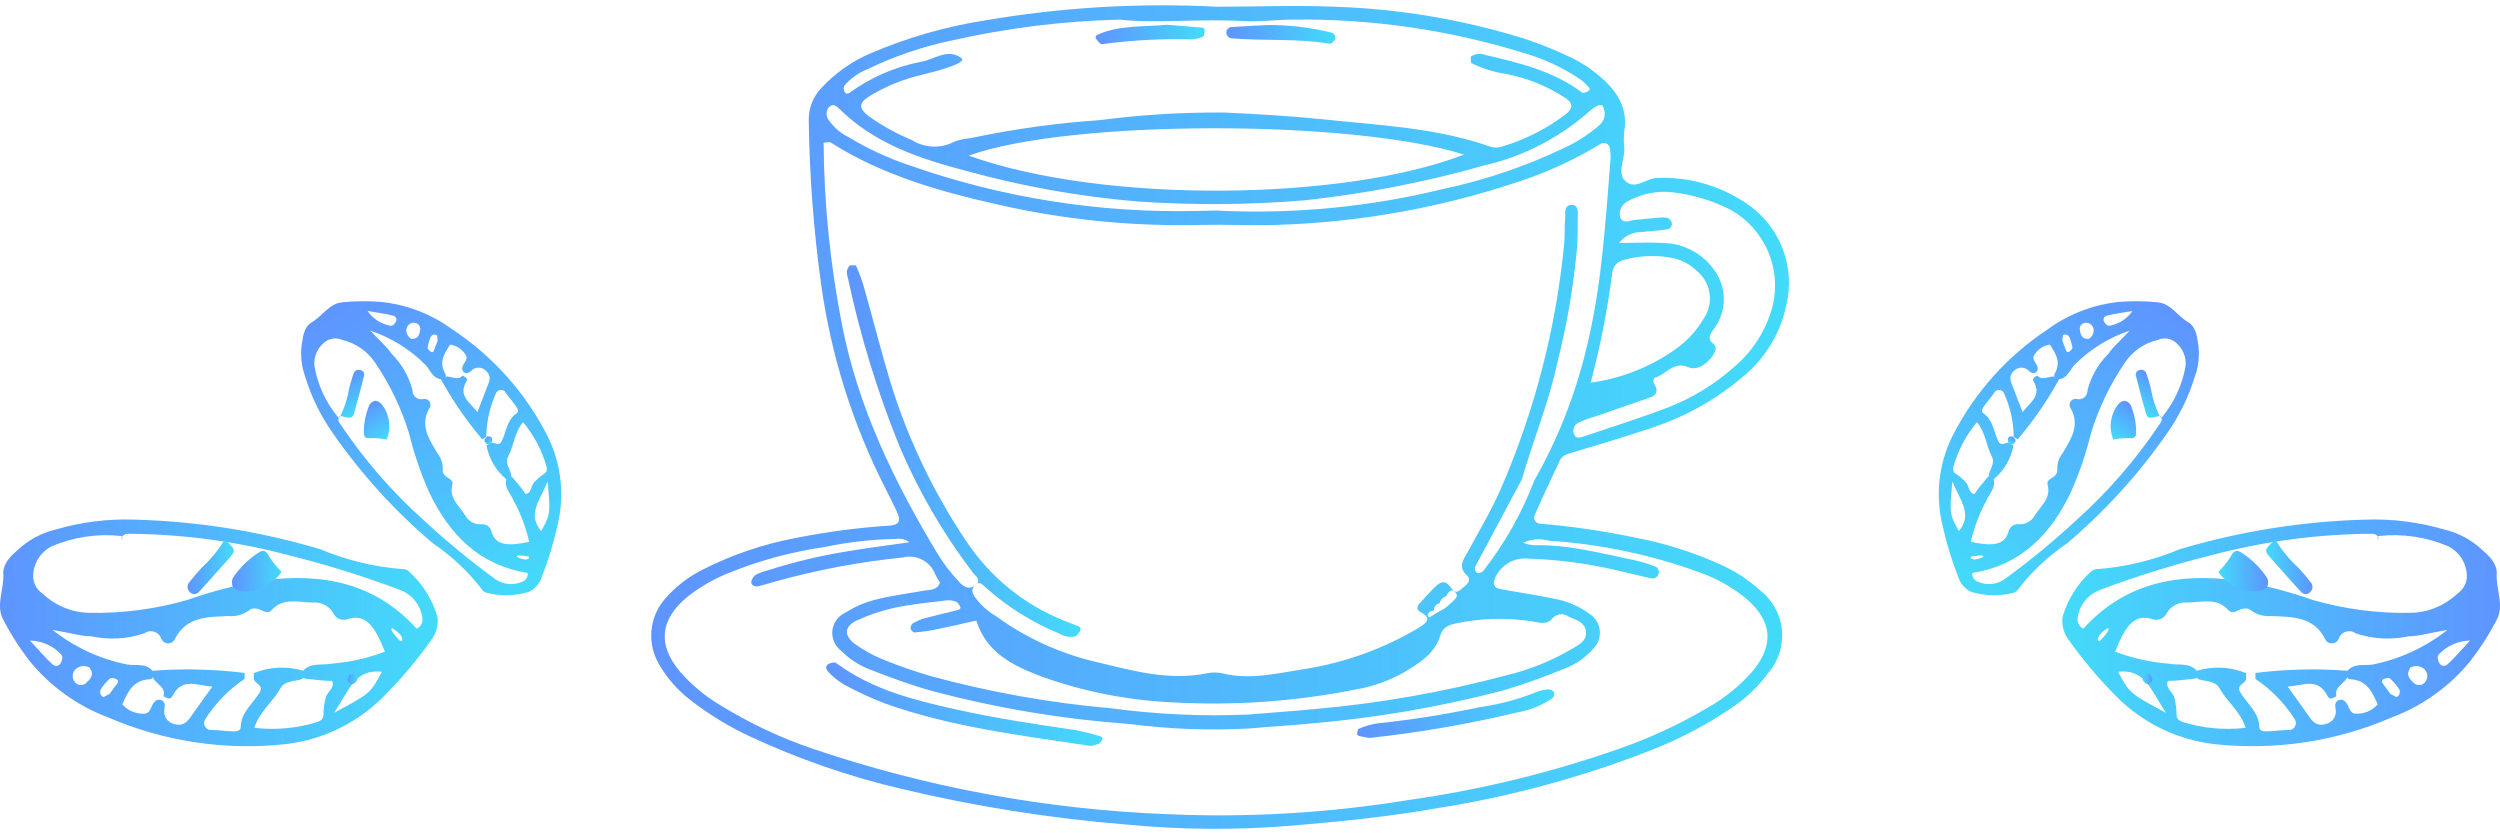 <svg width="84" height="28" viewBox="0 0 84 28" fill="none" xmlns="http://www.w3.org/2000/svg">
<g id="Group 335294442">
<g id="Group">
<path id="Vector" d="M40.892 0.226C42.217 0.226 43.538 0.172 44.859 0.226C47.027 0.298 49.175 0.662 51.245 1.307C51.8 1.494 52.342 1.716 52.868 1.972C53.164 2.12 53.441 2.303 53.694 2.517C54.288 3.004 54.709 3.578 54.577 4.412C54.554 4.594 54.554 4.778 54.577 4.961C54.61 5.349 54.3 5.828 54.635 6.104C54.969 6.381 55.316 5.98 55.679 5.98C56.827 5.931 57.957 6.283 58.874 6.975C59.357 7.352 59.721 7.859 59.926 8.436C60.13 9.013 60.164 9.636 60.026 10.232C59.825 11.212 59.284 12.09 58.499 12.709C57.626 13.443 56.621 14.003 55.539 14.361C54.635 14.666 53.722 14.939 52.81 15.211C52.628 15.265 52.476 15.306 52.397 15.5C52.121 16.103 51.828 16.693 51.572 17.292C51.554 17.324 51.545 17.361 51.546 17.398C51.547 17.435 51.558 17.471 51.578 17.502C51.598 17.533 51.626 17.558 51.659 17.575C51.692 17.592 51.729 17.6 51.766 17.597C52.827 17.687 53.881 17.842 54.924 18.06C55.898 18.242 56.847 18.539 57.752 18.943C58.258 19.162 58.725 19.462 59.135 19.831C59.339 19.989 59.51 20.187 59.637 20.413C59.763 20.639 59.843 20.889 59.87 21.146C59.898 21.404 59.873 21.664 59.798 21.912C59.723 22.16 59.598 22.39 59.432 22.588C59.085 23.065 58.654 23.475 58.16 23.798C57.339 24.352 56.46 24.816 55.539 25.181C53.205 26.101 50.776 26.763 48.298 27.154C46.667 27.443 45.024 27.604 43.377 27.744C41.547 27.895 39.706 27.883 37.878 27.707C35.316 27.502 32.774 27.099 30.274 26.502C28.522 26.091 26.818 25.5 25.188 24.739C24.489 24.413 23.828 24.01 23.219 23.538C22.776 23.203 22.407 22.782 22.133 22.299C21.939 21.963 21.854 21.575 21.889 21.189C21.924 20.803 22.077 20.436 22.327 20.14C22.687 19.721 23.128 19.378 23.623 19.133C24.607 18.635 25.656 18.279 26.74 18.076C27.788 17.866 28.848 17.727 29.915 17.659C30.204 17.634 30.274 17.502 30.146 17.217C30.018 16.933 29.886 16.689 29.758 16.425C28.652 14.265 27.918 11.934 27.587 9.531C27.335 7.712 27.198 5.88 27.174 4.044C27.166 3.645 27.314 3.259 27.587 2.967C28.061 2.454 28.639 2.048 29.283 1.778C30.499 1.259 31.775 0.893 33.081 0.688C35.66 0.246 38.279 0.091 40.892 0.226ZM48.376 20.268C48.318 20.276 48.266 20.307 48.229 20.353C48.193 20.399 48.176 20.457 48.182 20.516C48.134 20.512 48.087 20.526 48.047 20.553C48.008 20.581 47.98 20.622 47.968 20.669C47.968 20.689 48.021 20.747 48.029 20.743C48.108 20.702 48.182 20.648 48.261 20.598L48.558 20.433L48.76 20.256C48.868 20.144 49.062 20.029 48.868 19.872C48.744 19.773 48.649 19.917 48.591 20.037C48.536 20.049 48.486 20.078 48.447 20.119C48.409 20.16 48.384 20.212 48.376 20.268ZM32.767 19.67C32.623 19.785 32.664 19.913 32.743 20.045C32.937 20.313 33.184 20.538 33.469 20.706C34.481 21.442 35.631 21.966 36.85 22.246C38.056 22.535 39.269 22.881 40.537 22.625C40.715 22.586 40.9 22.586 41.078 22.625C42.002 22.852 42.902 22.625 43.798 22.485C45.179 22.273 46.506 21.794 47.703 21.073C47.984 20.9 48.087 20.743 47.703 20.549C47.596 20.491 47.608 20.363 47.703 20.272C47.873 20.082 48.046 19.888 48.228 19.711C48.409 19.533 48.579 19.484 48.756 19.752C48.934 20.02 49.062 19.81 49.206 19.703C49.351 19.595 49.417 19.451 49.301 19.343C48.995 19.075 49.136 18.84 49.301 18.572C49.685 17.861 50.102 17.168 50.424 16.433C51.565 13.81 52.285 11.024 52.558 8.177C52.587 7.888 52.558 7.59 52.591 7.297C52.591 7.132 52.562 6.884 52.81 6.884C53.058 6.884 53.012 7.157 53.012 7.339C53.012 7.669 53.012 7.995 52.988 8.325C52.872 9.605 52.657 10.873 52.343 12.119C52.055 13.486 51.518 14.778 51.134 16.107L49.59 18.997C49.574 19.018 49.563 19.042 49.558 19.068C49.553 19.094 49.554 19.12 49.561 19.146C49.567 19.171 49.58 19.195 49.597 19.215C49.614 19.235 49.636 19.251 49.66 19.261C49.702 19.261 49.809 19.224 49.846 19.174C50.563 18.253 51.139 17.231 51.555 16.14C52.334 14.769 52.917 13.296 53.289 11.764C53.821 9.65 53.941 7.483 54.115 5.324C54.12 5.215 54.113 5.105 54.094 4.998C54.092 4.962 54.08 4.927 54.06 4.897C54.041 4.867 54.013 4.842 53.981 4.826C53.949 4.81 53.913 4.802 53.877 4.804C53.841 4.806 53.806 4.817 53.776 4.837C53.023 5.295 52.227 5.676 51.398 5.976C48.656 6.938 45.782 7.471 42.877 7.557C42.052 7.582 41.185 7.537 40.343 7.557C38.026 7.614 35.711 7.378 33.453 6.856C31.517 6.418 29.609 5.869 27.917 4.791C27.871 4.758 27.78 4.791 27.673 4.791C27.689 6.847 27.896 8.897 28.292 10.914C28.833 13.688 30.047 16.194 31.496 18.596C31.705 18.941 31.951 19.263 32.231 19.554C32.33 19.666 32.528 19.851 32.767 19.67ZM30.555 18.221C30.49 18.172 30.416 18.137 30.337 18.118C30.258 18.099 30.176 18.096 30.096 18.109C29.289 18.123 28.484 18.215 27.694 18.382C26.604 18.54 25.537 18.828 24.515 19.24C23.998 19.441 23.515 19.72 23.082 20.066C22.183 20.813 22.092 21.655 22.827 22.543C23.211 22.989 23.664 23.371 24.168 23.674C25.167 24.294 26.233 24.797 27.347 25.172C31.178 26.465 35.175 27.2 39.216 27.356C41.933 27.478 44.656 27.317 47.34 26.878C49.74 26.539 52.1 25.965 54.387 25.164C55.428 24.803 56.431 24.338 57.38 23.777C57.954 23.455 58.468 23.036 58.899 22.539C59.613 21.659 59.547 20.887 58.697 20.132C58.214 19.734 57.665 19.425 57.075 19.22C55.454 18.633 53.758 18.278 52.038 18.167C51.751 18.086 51.445 18.111 51.175 18.237C51.283 18.277 51.395 18.305 51.51 18.32C52.694 18.287 53.83 18.6 54.977 18.836C55.191 18.886 55.4 18.951 55.605 19.03C55.63 19.039 55.654 19.053 55.673 19.071C55.693 19.09 55.709 19.112 55.721 19.137C55.732 19.161 55.738 19.188 55.739 19.215C55.739 19.242 55.734 19.269 55.725 19.294C55.706 19.345 55.669 19.387 55.621 19.412C55.573 19.437 55.517 19.444 55.465 19.43L54.288 19.154C53.322 18.929 52.336 18.8 51.344 18.77C51.107 18.746 50.869 18.8 50.665 18.925C50.462 19.049 50.304 19.237 50.218 19.459C50.147 19.62 50.218 19.752 50.374 19.785C50.985 19.901 51.613 19.988 52.216 20.115C52.65 20.193 53.061 20.37 53.417 20.631C53.51 20.692 53.588 20.773 53.646 20.867C53.704 20.961 53.74 21.067 53.752 21.177C53.764 21.287 53.752 21.399 53.716 21.503C53.681 21.608 53.622 21.704 53.545 21.783C53.279 22.091 52.94 22.327 52.558 22.468C51.883 22.748 51.194 22.993 50.494 23.203C48.362 23.759 46.187 24.13 43.992 24.314C43.336 24.38 42.675 24.409 42.015 24.475C40.658 24.551 39.296 24.502 37.948 24.326C35.717 24.167 33.505 23.798 31.343 23.224C30.641 23.03 29.948 22.778 29.279 22.514C28.896 22.377 28.549 22.155 28.264 21.866C28.159 21.788 28.076 21.683 28.024 21.563C27.973 21.443 27.953 21.311 27.968 21.181C27.983 21.051 28.032 20.927 28.11 20.822C28.188 20.717 28.292 20.634 28.412 20.582C28.721 20.385 29.06 20.239 29.415 20.148C29.948 20.012 30.497 19.946 31.038 19.847C31.244 19.81 31.483 19.847 31.583 19.575C31.529 19.48 31.467 19.389 31.422 19.29C31.339 19.079 31.182 18.906 30.98 18.803C30.779 18.701 30.547 18.675 30.328 18.733C28.903 18.877 27.493 19.14 26.113 19.521C25.898 19.579 25.7 19.645 25.477 19.698C25.361 19.723 25.242 19.666 25.242 19.562C25.248 19.51 25.266 19.459 25.295 19.415C25.323 19.371 25.362 19.334 25.407 19.306C25.538 19.241 25.677 19.191 25.82 19.158C26.692 18.878 27.585 18.665 28.491 18.522C29.159 18.406 29.845 18.324 30.555 18.221ZM37.622 0.659C35.721 0.706 33.83 0.941 31.975 1.361C31.005 1.564 30.064 1.884 29.172 2.314C28.863 2.433 28.588 2.626 28.371 2.876C28.357 2.906 28.349 2.939 28.349 2.973C28.349 3.006 28.357 3.04 28.371 3.07C28.404 3.157 28.474 3.165 28.548 3.115C29.263 2.596 30.083 2.241 30.951 2.075C31.393 2.005 31.83 1.609 32.297 1.947C32.45 2.054 32.111 2.232 31.013 2.504C30.368 2.649 29.751 2.9 29.188 3.247C28.85 3.47 28.85 3.64 29.188 3.904C29.637 4.223 30.12 4.491 30.629 4.701C30.842 4.837 31.088 4.914 31.341 4.925C31.595 4.935 31.846 4.877 32.07 4.758C32.243 4.697 32.423 4.658 32.606 4.643C34.041 4.338 35.495 4.135 36.958 4.036C38.341 3.856 39.736 3.77 41.131 3.78C42.229 3.834 43.328 3.891 44.434 4.007C46.325 4.209 48.24 4.284 50.061 4.923C50.194 4.97 50.34 4.97 50.473 4.923C51.25 4.692 51.977 4.322 52.62 3.83C52.855 3.64 52.855 3.47 52.62 3.309C52.009 2.9 51.321 2.619 50.597 2.484C50.2 2.424 49.815 2.304 49.454 2.129C49.417 2.129 49.417 2.005 49.417 1.939C49.417 1.873 49.458 1.885 49.487 1.864C49.55 1.833 49.62 1.815 49.691 1.811C49.762 1.807 49.833 1.819 49.9 1.844C51.043 2.112 52.187 2.381 53.153 3.107C53.19 3.136 53.289 3.107 53.355 3.07C53.421 3.033 53.438 2.971 53.355 2.901C53.283 2.818 53.203 2.743 53.115 2.678C52.538 2.287 51.903 1.987 51.233 1.79C48.706 1.005 46.072 0.623 43.426 0.659C42.882 0.659 42.337 0.742 41.775 0.709C40.314 0.622 38.811 0.795 37.622 0.659ZM32.805 20.85C32.33 20.958 31.905 21.057 31.479 21.143C31.229 21.196 30.975 21.231 30.72 21.251C30.683 21.251 30.6 21.168 30.596 21.114C30.594 21.081 30.601 21.048 30.615 21.017C30.63 20.987 30.651 20.961 30.678 20.941C30.808 20.866 30.947 20.807 31.091 20.768C31.446 20.673 31.801 20.59 32.161 20.503C32.255 20.479 32.297 20.433 32.255 20.367C32.214 20.301 32.177 20.235 32.119 20.215C32.018 20.174 31.909 20.16 31.801 20.173C31.215 20.243 30.629 20.301 30.055 20.421C29.629 20.516 29.214 20.654 28.817 20.834C28.354 21.04 28.338 21.362 28.755 21.659C29.024 21.849 29.314 22.01 29.618 22.138C30.158 22.359 30.709 22.552 31.269 22.716C33.253 23.257 35.281 23.619 37.329 23.798C38.86 24.004 40.406 24.075 41.949 24.008C42.679 23.947 43.414 23.897 44.145 23.827C46.34 23.636 48.514 23.253 50.643 22.683C51.392 22.503 52.111 22.213 52.777 21.825C53.016 21.676 53.347 21.548 53.285 21.185C53.235 20.896 52.946 20.83 52.715 20.722C52.628 20.656 52.518 20.627 52.41 20.642C52.301 20.657 52.203 20.714 52.137 20.801C51.939 21.024 51.654 20.896 51.406 20.867C50.569 20.745 49.716 20.774 48.888 20.953C48.661 21.007 48.475 21.086 48.401 21.333C48.219 21.948 47.72 22.262 47.204 22.572C46.693 22.867 46.134 23.068 45.553 23.166C43.532 23.57 41.468 23.716 39.41 23.6C37.904 23.532 36.416 23.24 34.997 22.733C34.043 22.365 33.147 21.944 32.805 20.85ZM49.202 5.196C45.404 3.999 35.888 4.019 32.549 5.229C37.09 6.856 45.156 6.752 49.185 5.196H49.202ZM54.404 8.164C54.944 8.164 55.419 8.135 55.89 8.164C56.26 8.172 56.622 8.275 56.94 8.464C57.258 8.652 57.522 8.92 57.706 9.242C57.87 9.532 57.943 9.865 57.914 10.197C57.886 10.53 57.757 10.846 57.545 11.104C57.434 11.269 57.372 11.409 57.574 11.553C57.599 11.577 57.619 11.606 57.632 11.638C57.645 11.67 57.65 11.705 57.648 11.739C57.553 12.094 57.066 12.486 56.752 12.346C56.212 12.107 55.972 12.606 55.576 12.701C55.55 12.765 55.55 12.836 55.576 12.899C55.766 13.172 55.609 13.312 55.378 13.378L53.611 13.989C53.398 14.047 53.192 14.125 52.996 14.224C52.936 14.266 52.892 14.327 52.874 14.398C52.856 14.468 52.864 14.543 52.897 14.608C52.955 14.736 53.074 14.712 53.173 14.678C54.148 14.348 55.126 14.043 56.084 13.675C56.872 13.364 57.599 12.919 58.234 12.358C58.891 11.816 59.358 11.079 59.568 10.253C59.708 9.642 59.648 9.002 59.397 8.427C59.145 7.853 58.716 7.374 58.173 7.062C57.552 6.741 56.877 6.537 56.183 6.459C55.667 6.405 55.147 6.51 54.693 6.761C54.593 6.809 54.513 6.889 54.467 6.989C54.42 7.09 54.409 7.203 54.437 7.31C54.56 7.537 54.75 7.409 54.92 7.392C55.175 7.363 55.427 7.339 55.687 7.318C55.795 7.301 55.906 7.301 56.014 7.318C56.047 7.328 56.078 7.345 56.103 7.369C56.129 7.393 56.149 7.422 56.162 7.454C56.172 7.479 56.177 7.506 56.176 7.533C56.175 7.56 56.167 7.587 56.155 7.611C56.142 7.635 56.124 7.656 56.103 7.672C56.081 7.689 56.056 7.7 56.03 7.706C55.741 7.751 55.448 7.76 55.159 7.797C55.013 7.793 54.868 7.824 54.736 7.888C54.605 7.952 54.491 8.047 54.404 8.164ZM53.446 12.858C54.44 12.723 55.389 12.357 56.216 11.789C56.647 11.503 57.006 11.122 57.264 10.674C57.424 10.424 57.485 10.123 57.436 9.831C57.388 9.538 57.232 9.274 57 9.089C56.787 8.886 56.523 8.743 56.236 8.676C55.69 8.562 55.124 8.579 54.585 8.726C54.478 8.744 54.38 8.796 54.306 8.875C54.231 8.954 54.184 9.055 54.172 9.163C54.012 10.409 53.769 11.644 53.446 12.858ZM53.826 3.532C53.789 3.525 53.751 3.525 53.714 3.532C53.616 3.578 53.525 3.636 53.442 3.706C52.427 4.617 51.197 5.255 49.867 5.559C47.889 6.121 45.867 6.513 43.823 6.732C41.956 6.886 40.081 6.899 38.213 6.769C36.274 6.605 34.354 6.263 32.478 5.745C30.897 5.332 29.378 4.829 28.185 3.64C28.07 3.528 27.942 3.466 27.822 3.64C27.784 3.704 27.767 3.778 27.774 3.852C27.78 3.926 27.81 3.996 27.859 4.052C28.029 4.294 28.257 4.487 28.524 4.614C29.151 4.993 29.819 5.303 30.513 5.539C33.637 6.642 36.936 7.167 40.248 7.087C40.541 7.087 40.834 7.058 41.127 7.087C43.589 7.186 46.052 6.942 48.447 6.36C49.848 6.066 51.211 5.608 52.505 4.994C52.941 4.799 53.347 4.542 53.71 4.23C53.817 4.152 53.889 4.036 53.912 3.906C53.935 3.776 53.907 3.642 53.834 3.532H53.826Z" fill="url(#paint0_linear_1465_64644)"/>
<path id="Vector_2" d="M32.767 19.67C33.007 19.476 32.767 19.352 32.685 19.236C31.683 17.921 30.85 16.484 30.208 14.96C29.48 13.16 28.91 11.301 28.503 9.403C28.47 9.259 28.412 9.118 28.503 8.99C28.503 8.961 28.544 8.92 28.573 8.916C28.602 8.912 28.747 8.916 28.759 8.916C28.862 9.147 28.95 9.384 29.023 9.626C29.333 10.72 29.609 11.826 29.944 12.928C30.527 14.787 31.373 16.553 32.458 18.171C33.252 19.375 34.394 20.308 35.731 20.846C35.897 20.917 36.07 20.97 36.235 21.041C36.322 21.078 36.33 21.152 36.272 21.23C36.215 21.309 36.19 21.358 36.128 21.379C36.039 21.401 35.947 21.404 35.857 21.389C35.767 21.374 35.681 21.341 35.603 21.292C34.683 20.918 33.835 20.385 33.098 19.72C32.999 19.629 32.887 19.505 32.755 19.682L32.767 19.67Z" fill="url(#paint1_linear_1465_64644)"/>
<path id="Vector_3" d="M36.66 25.065C34.299 24.71 31.966 24.433 29.737 23.637C29.259 23.454 28.794 23.239 28.346 22.993C28.158 22.88 27.987 22.741 27.838 22.58C27.772 22.514 27.702 22.394 27.838 22.307C27.902 22.278 27.971 22.261 28.041 22.258C28.07 22.258 28.107 22.287 28.136 22.307C29.32 23.174 30.703 23.521 32.107 23.835C33.432 24.128 34.774 24.334 36.115 24.528C36.402 24.581 36.684 24.651 36.962 24.739C37.053 24.764 37.061 24.83 36.999 24.908C36.937 24.987 36.958 24.978 36.933 24.987C36.834 25.024 36.726 25.044 36.66 25.065Z" fill="url(#paint2_linear_1465_64644)"/>
<path id="Vector_4" d="M46.036 24.793C45.974 24.793 45.833 24.764 45.693 24.735C45.66 24.735 45.602 24.698 45.602 24.681C45.602 24.665 45.602 24.5 45.656 24.487C45.855 24.399 46.064 24.338 46.279 24.306C47.441 24.183 48.596 24 49.739 23.757C50.39 23.666 51.028 23.495 51.638 23.249C51.77 23.198 51.909 23.169 52.05 23.162C52.084 23.164 52.117 23.175 52.146 23.193C52.175 23.211 52.199 23.236 52.216 23.265C52.224 23.299 52.223 23.335 52.214 23.369C52.205 23.403 52.187 23.434 52.162 23.459C51.8 23.706 51.389 23.87 50.956 23.942C49.336 24.329 47.692 24.613 46.036 24.793Z" fill="url(#paint3_linear_1465_64644)"/>
<path id="Vector_5" d="M42.609 0.841C43.327 0.836 44.043 0.922 44.739 1.097C44.765 1.104 44.789 1.117 44.809 1.134C44.829 1.152 44.845 1.175 44.854 1.2C44.864 1.225 44.868 1.252 44.865 1.278C44.862 1.305 44.853 1.33 44.838 1.353C44.805 1.407 44.723 1.477 44.673 1.469C43.583 1.283 42.477 1.382 41.371 1.287C41.344 1.283 41.318 1.273 41.295 1.258C41.272 1.243 41.252 1.223 41.237 1.2C41.221 1.178 41.211 1.152 41.207 1.125C41.202 1.098 41.203 1.07 41.21 1.043C41.219 1.012 41.237 0.984 41.26 0.961C41.283 0.938 41.311 0.921 41.342 0.911C41.792 0.878 42.229 0.862 42.609 0.841Z" fill="url(#paint4_linear_1465_64644)"/>
<path id="Vector_6" d="M39.212 0.832L40.376 0.927C40.475 0.927 40.483 0.997 40.471 1.088C40.458 1.179 40.45 1.232 40.359 1.257C40.258 1.291 40.152 1.314 40.045 1.323C39.058 1.296 38.069 1.347 37.09 1.476C37.055 1.489 37.017 1.489 36.982 1.476C36.93 1.43 36.883 1.379 36.842 1.323C36.784 1.241 36.817 1.191 36.908 1.154C37.639 0.836 38.415 0.91 39.212 0.832Z" fill="url(#paint5_linear_1465_64644)"/>
</g>
<g id="Group 335294440">
<g id="Group_2">
<path id="Vector_7" d="M12.991 23.298C12.1 24.244 10.904 24.847 9.614 25.001C7.576 25.226 5.515 24.917 3.633 24.104C2.589 23.713 1.67 23.049 0.972 22.18C0.645 21.754 0.356 21.301 0.109 20.824C-0.158 20.319 0.154 19.78 0.109 19.252C0.109 18.929 0.359 18.685 0.58 18.492C0.945 18.146 1.395 17.903 1.885 17.788C2.738 17.54 3.625 17.429 4.513 17.459C6.628 17.515 8.727 17.848 10.755 18.452C11.636 18.822 12.571 19.048 13.524 19.122C13.598 19.119 13.671 19.143 13.728 19.19C14.19 19.601 14.526 20.134 14.698 20.728C14.735 20.997 14.663 21.27 14.5 21.488C14.047 22.131 13.542 22.737 12.991 23.298ZM5.137 22.555C5.137 22.668 5.177 22.816 5.035 22.822C4.467 22.85 4.291 23.253 4.11 23.667C4.201 23.772 4.315 23.854 4.443 23.908C4.57 23.962 4.709 23.987 4.847 23.979C5.074 23.979 5.063 23.69 5.205 23.571C5.23 23.543 5.263 23.523 5.299 23.514C5.336 23.505 5.374 23.506 5.409 23.52C5.557 23.576 5.54 23.701 5.528 23.797C5.514 23.853 5.511 23.911 5.519 23.968C5.527 24.024 5.547 24.079 5.576 24.128C5.606 24.177 5.645 24.22 5.691 24.254C5.738 24.288 5.79 24.312 5.846 24.325C6.119 24.41 6.272 24.286 6.414 24.076C6.629 23.769 6.851 23.463 7.134 23.071C6.567 23.02 6.107 22.765 5.789 23.395C5.716 23.537 5.596 23.44 5.494 23.395C5.613 23.003 5.001 22.929 5.12 22.538C6.152 22.458 7.19 22.483 8.218 22.611C8.218 22.611 8.218 22.742 8.218 22.81C7.689 23.166 7.239 23.628 6.896 24.166C6.876 24.198 6.864 24.233 6.86 24.27C6.856 24.307 6.861 24.345 6.874 24.379C6.887 24.414 6.909 24.445 6.936 24.47C6.963 24.495 6.996 24.514 7.032 24.524C7.293 24.524 7.56 24.564 7.827 24.575C7.929 24.575 8.076 24.575 8.088 24.439C8.088 23.939 8.502 23.644 8.729 23.258C8.871 23.009 8.559 22.98 8.53 22.816C8.53 22.748 8.53 22.623 8.53 22.617C9.059 22.401 9.646 22.373 10.193 22.538C10.193 22.634 10.284 22.748 10.125 22.822C9.966 22.895 9.557 22.855 9.421 23.134C9.16 23.593 8.706 23.922 8.547 24.456C9.261 24.539 9.984 24.471 10.67 24.257C10.766 24.218 10.868 24.166 10.868 24.013C10.869 23.822 10.894 23.631 10.942 23.446C10.987 23.241 11.265 23.117 11.158 22.878C10.863 22.878 10.59 22.838 10.284 22.805C10.119 22.805 10.176 22.651 10.176 22.549C10.437 22.243 10.811 22.367 11.135 22.299C11.75 22.25 12.356 22.114 12.934 21.896C12.858 21.703 12.773 21.514 12.678 21.329C12.457 20.943 12.196 20.631 11.668 20.807C11.576 20.836 11.477 20.83 11.389 20.791C11.301 20.751 11.23 20.68 11.192 20.591C11.123 20.475 11.022 20.381 10.901 20.32C10.781 20.259 10.645 20.233 10.511 20.245C10.028 20.245 9.512 20.058 9.115 20.512C9.024 20.608 8.905 20.563 8.803 20.512C8.7 20.461 8.491 20.387 8.366 20.512C8.163 20.656 7.915 20.723 7.668 20.699C7.009 20.733 6.266 20.699 5.88 21.465C5.861 21.51 5.829 21.549 5.788 21.576C5.747 21.603 5.699 21.617 5.65 21.617C5.601 21.617 5.553 21.603 5.513 21.576C5.472 21.549 5.44 21.51 5.421 21.465C5.403 21.41 5.372 21.359 5.331 21.318C5.29 21.276 5.24 21.245 5.185 21.227C5.129 21.209 5.07 21.204 5.013 21.212C4.955 21.221 4.9 21.244 4.853 21.278C4.279 21.473 3.663 21.508 3.071 21.38C2.725 21.38 2.379 21.267 1.766 21.165C2.498 21.745 3.358 22.144 4.274 22.328C4.575 22.373 4.915 22.271 5.137 22.555ZM4.11 18.112C4.11 18.072 4.11 18.009 4.064 18.009C3.268 17.923 2.462 18.044 1.726 18.361C1.56 18.447 1.417 18.573 1.311 18.727C1.206 18.882 1.139 19.06 1.119 19.247C1.1 19.38 1.119 19.517 1.174 19.641C1.229 19.764 1.319 19.87 1.431 19.945C1.854 20.349 2.413 20.58 2.997 20.591C4.11 20.613 5.219 20.467 6.289 20.16C7.123 19.865 7.981 19.645 8.854 19.502C10.829 19.241 12.605 19.581 14.001 21.125C14.071 21.09 14.128 21.032 14.162 20.961C14.196 20.89 14.205 20.81 14.188 20.733C14.154 20.525 14.065 20.331 13.931 20.169C13.796 20.007 13.62 19.884 13.422 19.814C12.199 19.354 10.95 18.966 9.682 18.651C7.969 18.197 6.206 17.957 4.433 17.936C4.291 17.936 4.121 17.907 4.076 18.112H4.11ZM11.22 23.951C12.434 23.304 12.44 23.304 12.832 22.572C11.912 22.464 11.731 23.207 11.22 23.951ZM1.006 21.522C1.261 21.789 1.505 22.09 1.772 22.328C1.792 22.346 1.816 22.36 1.842 22.367C1.868 22.375 1.896 22.376 1.923 22.37C1.949 22.364 1.974 22.353 1.995 22.335C2.017 22.318 2.033 22.296 2.044 22.271C2.084 22.175 2.135 22.078 2.044 21.976C1.909 21.835 1.747 21.723 1.567 21.645C1.388 21.567 1.195 21.525 1 21.522H1.006ZM3.031 22.441C2.952 22.392 2.858 22.371 2.765 22.382C2.672 22.393 2.586 22.436 2.521 22.504C2.471 22.562 2.443 22.637 2.443 22.714C2.443 22.791 2.471 22.865 2.521 22.924C2.545 22.953 2.575 22.977 2.609 22.994C2.644 23.01 2.681 23.018 2.719 23.018C2.757 23.018 2.795 23.01 2.829 22.994C2.864 22.977 2.894 22.953 2.918 22.924C3.066 22.793 3.156 22.646 3.026 22.464L3.031 22.441ZM3.678 23.321L3.928 22.98C3.991 22.907 3.985 22.844 3.888 22.81C3.792 22.776 3.724 22.765 3.684 22.81C3.576 22.908 3.481 23.018 3.4 23.139C3.385 23.161 3.374 23.186 3.369 23.212C3.364 23.239 3.364 23.266 3.37 23.292C3.376 23.318 3.387 23.343 3.403 23.364C3.419 23.386 3.439 23.404 3.463 23.417C3.497 23.429 3.582 23.361 3.673 23.321H3.678ZM13.518 21.516C13.518 21.34 13.382 21.255 13.268 21.165C13.155 21.074 13.115 21.113 13.178 21.221C13.261 21.339 13.354 21.449 13.456 21.55C13.456 21.55 13.49 21.528 13.512 21.516H13.518Z" fill="url(#paint6_linear_1465_64644)"/>
<path id="Vector_8" d="M9.46 19.218C9.311 19.436 9.106 19.61 8.866 19.723C8.627 19.836 8.362 19.883 8.098 19.859C7.993 19.85 7.896 19.801 7.826 19.723C7.803 19.675 7.792 19.622 7.792 19.569C7.792 19.516 7.803 19.464 7.826 19.416C8.056 19.069 8.358 18.775 8.711 18.554C8.847 18.468 8.955 18.508 9.04 18.69C9.162 18.879 9.303 19.056 9.46 19.218Z" fill="url(#paint7_linear_1465_64644)"/>
<path id="Vector_9" d="M7.531 18.111C7.939 18.486 7.939 18.486 7.667 18.792C7.394 19.099 7.014 19.535 6.674 19.899C6.656 19.919 6.633 19.936 6.608 19.947C6.583 19.958 6.556 19.964 6.529 19.964C6.502 19.964 6.475 19.958 6.45 19.947C6.425 19.936 6.402 19.919 6.384 19.899C6.34 19.862 6.312 19.811 6.303 19.754C6.295 19.698 6.308 19.64 6.339 19.592C6.477 19.411 6.625 19.236 6.782 19.07C7.088 18.789 7.352 18.464 7.565 18.105L7.531 18.111Z" fill="url(#paint8_linear_1465_64644)"/>
<path id="Vector_10" d="M12.014 22.839C11.894 23.015 11.781 23.06 11.673 22.839C11.73 22.77 11.673 22.64 11.849 22.646C12.025 22.651 11.963 22.765 12.014 22.839Z" fill="url(#paint9_linear_1465_64644)"/>
</g>
<g id="Group_3">
<path id="Vector_11" d="M18.735 17.636C18.977 16.633 18.858 15.578 18.399 14.655C17.664 13.204 16.564 11.969 15.206 11.073C14.494 10.549 13.653 10.228 12.773 10.141C12.348 10.109 11.922 10.115 11.498 10.158C11.047 10.2 10.825 10.641 10.454 10.84C10.24 10.981 10.186 11.253 10.154 11.483C10.083 11.876 10.117 12.28 10.254 12.655C10.459 13.329 10.771 13.967 11.176 14.543C12.132 15.923 13.265 17.172 14.547 18.256C15.175 18.681 15.731 19.203 16.194 19.804C16.224 19.854 16.272 19.892 16.328 19.91C16.801 20.038 17.301 20.029 17.77 19.886C17.965 19.793 18.115 19.627 18.189 19.424C18.42 18.844 18.602 18.246 18.735 17.636ZM14.831 12.744C14.906 12.695 15.021 12.657 14.964 12.56C14.736 12.171 14.927 11.88 15.123 11.579C15.232 11.594 15.336 11.634 15.428 11.695C15.519 11.757 15.596 11.838 15.651 11.933C15.749 12.084 15.552 12.202 15.535 12.348C15.527 12.377 15.528 12.407 15.538 12.435C15.548 12.464 15.566 12.488 15.59 12.506C15.691 12.579 15.767 12.514 15.826 12.464C15.857 12.431 15.894 12.403 15.935 12.384C15.976 12.365 16.021 12.354 16.066 12.353C16.112 12.351 16.157 12.358 16.2 12.374C16.242 12.39 16.281 12.415 16.314 12.446C16.489 12.59 16.473 12.746 16.395 12.931C16.285 13.208 16.178 13.488 16.041 13.846C15.761 13.492 15.392 13.297 15.672 12.813C15.734 12.702 15.618 12.665 15.544 12.617C15.335 12.866 15.02 12.491 14.812 12.74C15.208 13.46 15.675 14.139 16.207 14.765C16.207 14.765 16.293 14.709 16.339 14.679C16.345 14.173 16.456 13.674 16.665 13.212C16.677 13.185 16.695 13.162 16.718 13.143C16.741 13.124 16.768 13.111 16.797 13.105C16.826 13.099 16.855 13.1 16.884 13.107C16.913 13.114 16.939 13.128 16.961 13.147C17.075 13.321 17.217 13.48 17.34 13.653C17.385 13.72 17.449 13.818 17.363 13.885C17.032 14.102 17.016 14.505 16.858 14.823C16.754 15.026 16.599 14.831 16.478 14.884C16.433 14.913 16.35 14.968 16.346 14.97C16.432 15.415 16.669 15.817 17.015 16.108C17.079 16.067 17.194 16.078 17.174 15.94C17.154 15.803 16.95 15.549 17.076 15.337C17.268 14.964 17.289 14.52 17.574 14.183C17.939 14.621 18.208 15.13 18.364 15.678C18.38 15.76 18.39 15.85 18.288 15.916C18.162 16 18.046 16.099 17.944 16.212C17.828 16.33 17.866 16.569 17.66 16.601C17.532 16.405 17.388 16.242 17.232 16.053C17.16 15.944 17.083 16.048 17.016 16.092C16.925 16.399 17.171 16.593 17.266 16.837C17.5 17.268 17.674 17.729 17.78 18.207C17.619 18.241 17.456 18.267 17.292 18.284C16.94 18.304 16.619 18.267 16.507 17.84C16.486 17.766 16.439 17.703 16.375 17.661C16.31 17.62 16.233 17.604 16.157 17.617C16.05 17.622 15.943 17.596 15.85 17.542C15.757 17.489 15.681 17.41 15.631 17.315C15.422 16.995 15.073 16.733 15.202 16.273C15.227 16.17 15.145 16.111 15.067 16.065C14.988 16.02 14.848 15.912 14.877 15.775C14.885 15.578 14.821 15.385 14.698 15.23C14.435 14.779 14.089 14.3 14.43 13.711C14.452 13.679 14.464 13.641 14.464 13.602C14.464 13.563 14.453 13.525 14.431 13.492C14.41 13.46 14.38 13.434 14.344 13.419C14.308 13.403 14.269 13.399 14.231 13.406C14.186 13.418 14.139 13.42 14.094 13.411C14.049 13.401 14.006 13.382 13.97 13.353C13.934 13.324 13.905 13.287 13.886 13.245C13.867 13.203 13.858 13.156 13.86 13.11C13.74 12.645 13.496 12.22 13.154 11.883C13.004 11.653 12.778 11.473 12.444 11.11C13.147 11.344 13.785 11.742 14.306 12.27C14.466 12.45 14.546 12.72 14.831 12.744ZM11.435 13.992C11.408 14.009 11.367 14.036 11.347 14.006C10.944 13.515 10.674 12.927 10.565 12.301C10.55 12.153 10.572 12.004 10.628 11.867C10.685 11.729 10.774 11.608 10.889 11.513C10.97 11.442 11.069 11.396 11.175 11.379C11.281 11.362 11.39 11.375 11.488 11.418C11.94 11.522 12.336 11.793 12.598 12.176C13.095 12.906 13.481 13.706 13.741 14.549C13.908 15.231 14.134 15.896 14.418 16.538C15.102 17.962 16.1 18.994 17.731 19.25C17.738 19.312 17.725 19.375 17.692 19.428C17.66 19.482 17.611 19.523 17.552 19.545C17.4 19.613 17.232 19.638 17.066 19.619C16.9 19.6 16.742 19.536 16.609 19.435C15.773 18.823 14.973 18.163 14.213 17.458C13.167 16.517 12.242 15.451 11.458 14.283C11.397 14.189 11.304 14.088 11.42 13.969L11.435 13.992ZM18.4 16.177C18.498 17.264 18.5 17.268 18.184 17.846C17.713 17.282 18.128 16.839 18.4 16.177ZM12.351 10.45C12.639 10.504 12.945 10.535 13.219 10.608C13.24 10.614 13.259 10.624 13.275 10.638C13.292 10.652 13.304 10.67 13.312 10.69C13.32 10.71 13.323 10.732 13.321 10.754C13.319 10.775 13.311 10.796 13.299 10.814C13.252 10.882 13.211 10.958 13.103 10.942C12.951 10.913 12.806 10.855 12.676 10.77C12.547 10.684 12.435 10.574 12.348 10.446L12.351 10.45ZM13.841 11.396C13.774 11.364 13.719 11.311 13.686 11.245C13.653 11.178 13.644 11.102 13.661 11.029C13.678 10.971 13.715 10.92 13.767 10.887C13.818 10.853 13.879 10.839 13.94 10.847C13.97 10.85 13.999 10.86 14.024 10.876C14.05 10.891 14.072 10.912 14.089 10.938C14.105 10.963 14.116 10.992 14.12 11.022C14.124 11.052 14.121 11.082 14.112 11.111C14.089 11.265 14.031 11.39 13.854 11.382L13.841 11.396ZM14.706 11.443L14.588 11.757C14.567 11.83 14.523 11.854 14.458 11.804C14.394 11.755 14.357 11.715 14.369 11.669C14.387 11.555 14.419 11.443 14.465 11.337C14.473 11.318 14.485 11.3 14.5 11.285C14.515 11.27 14.533 11.258 14.553 11.251C14.573 11.243 14.594 11.24 14.616 11.242C14.637 11.243 14.658 11.248 14.677 11.258C14.699 11.276 14.691 11.362 14.704 11.439L14.706 11.443ZM17.782 18.76C17.665 18.836 17.549 18.783 17.439 18.747C17.33 18.711 17.339 18.668 17.438 18.662C17.552 18.666 17.665 18.68 17.777 18.704C17.777 18.704 17.777 18.736 17.779 18.756L17.782 18.76Z" fill="url(#paint10_linear_1465_64644)"/>
<path id="Vector_12" d="M12.993 14.769C13.073 14.575 13.1 14.363 13.07 14.155C13.041 13.948 12.957 13.751 12.827 13.587C12.776 13.521 12.701 13.477 12.618 13.465C12.577 13.471 12.537 13.486 12.502 13.509C12.466 13.532 12.437 13.562 12.415 13.598C12.284 13.902 12.22 14.23 12.226 14.56C12.229 14.688 12.302 14.742 12.46 14.72C12.639 14.718 12.817 14.735 12.993 14.769Z" fill="url(#paint11_linear_1465_64644)"/>
<path id="Vector_13" d="M11.419 13.97C11.846 14.079 11.846 14.079 11.931 13.765C12.016 13.451 12.141 13.009 12.234 12.625C12.24 12.604 12.241 12.582 12.238 12.561C12.234 12.539 12.227 12.519 12.215 12.501C12.203 12.482 12.187 12.467 12.169 12.455C12.15 12.444 12.13 12.436 12.108 12.433C12.065 12.42 12.018 12.423 11.977 12.442C11.936 12.461 11.903 12.494 11.885 12.536C11.825 12.707 11.773 12.88 11.731 13.056C11.677 13.383 11.576 13.699 11.431 13.995L11.419 13.97Z" fill="url(#paint12_linear_1465_64644)"/>
<path id="Vector_14" d="M16.505 14.893C16.57 14.738 16.551 14.643 16.358 14.667C16.337 14.734 16.226 14.753 16.306 14.868C16.386 14.982 16.434 14.891 16.505 14.893Z" fill="url(#paint13_linear_1465_64644)"/>
</g>
</g>
<g id="Group 335294441">
<g id="Group_4">
<path id="Vector_15" d="M71.01 23.298C71.9 24.244 73.096 24.847 74.386 25.001C76.424 25.226 78.485 24.917 80.367 24.104C81.411 23.713 82.33 23.049 83.028 22.18C83.355 21.754 83.644 21.301 83.891 20.824C84.158 20.319 83.846 19.78 83.891 19.252C83.891 18.929 83.641 18.685 83.42 18.492C83.055 18.146 82.605 17.903 82.115 17.788C81.262 17.54 80.375 17.429 79.487 17.459C77.372 17.515 75.273 17.848 73.245 18.452C72.364 18.822 71.429 19.048 70.476 19.122C70.402 19.119 70.329 19.143 70.272 19.19C69.81 19.601 69.474 20.134 69.302 20.728C69.266 20.997 69.337 21.27 69.5 21.488C69.953 22.131 70.458 22.737 71.01 23.298ZM78.863 22.555C78.863 22.668 78.823 22.816 78.965 22.822C79.533 22.85 79.709 23.253 79.89 23.667C79.799 23.772 79.685 23.854 79.558 23.908C79.43 23.962 79.291 23.987 79.153 23.979C78.926 23.979 78.937 23.69 78.795 23.571C78.77 23.543 78.737 23.523 78.701 23.514C78.664 23.505 78.626 23.506 78.591 23.52C78.443 23.576 78.46 23.701 78.472 23.797C78.486 23.853 78.489 23.911 78.481 23.968C78.473 24.024 78.453 24.079 78.424 24.128C78.394 24.177 78.355 24.22 78.309 24.254C78.262 24.288 78.21 24.312 78.154 24.325C77.882 24.41 77.728 24.286 77.586 24.076C77.371 23.769 77.15 23.463 76.866 23.071C77.433 23.02 77.893 22.765 78.211 23.395C78.284 23.537 78.404 23.44 78.506 23.395C78.386 23.003 78.999 22.929 78.88 22.538C77.848 22.458 76.81 22.483 75.782 22.611C75.782 22.611 75.782 22.742 75.782 22.81C76.311 23.166 76.761 23.628 77.104 24.166C77.124 24.198 77.136 24.233 77.14 24.27C77.144 24.307 77.139 24.345 77.126 24.379C77.113 24.414 77.091 24.445 77.064 24.47C77.037 24.495 77.004 24.514 76.968 24.524C76.707 24.524 76.44 24.564 76.173 24.575C76.071 24.575 75.924 24.575 75.912 24.439C75.912 23.939 75.498 23.644 75.271 23.258C75.129 23.009 75.441 22.98 75.47 22.816C75.47 22.748 75.47 22.623 75.47 22.617C74.941 22.401 74.354 22.373 73.807 22.538C73.807 22.634 73.716 22.748 73.875 22.822C74.034 22.895 74.443 22.855 74.579 23.134C74.84 23.593 75.294 23.922 75.453 24.456C74.739 24.539 74.016 24.471 73.33 24.257C73.234 24.218 73.132 24.166 73.132 24.013C73.131 23.822 73.106 23.631 73.058 23.446C73.013 23.241 72.735 23.117 72.842 22.878C73.138 22.878 73.41 22.838 73.716 22.805C73.881 22.805 73.824 22.651 73.824 22.549C73.563 22.243 73.189 22.367 72.865 22.299C72.25 22.25 71.644 22.114 71.066 21.896C71.141 21.703 71.227 21.514 71.322 21.329C71.543 20.943 71.804 20.631 72.332 20.807C72.424 20.836 72.523 20.83 72.611 20.791C72.699 20.751 72.769 20.68 72.808 20.591C72.877 20.475 72.978 20.381 73.099 20.32C73.219 20.259 73.355 20.233 73.489 20.245C73.972 20.245 74.488 20.058 74.885 20.512C74.976 20.608 75.095 20.563 75.197 20.512C75.299 20.461 75.51 20.387 75.634 20.512C75.837 20.656 76.085 20.723 76.332 20.699C76.991 20.733 77.734 20.699 78.12 21.465C78.139 21.51 78.171 21.549 78.212 21.576C78.253 21.603 78.301 21.617 78.35 21.617C78.399 21.617 78.447 21.603 78.487 21.576C78.528 21.549 78.56 21.51 78.579 21.465C78.597 21.41 78.628 21.359 78.669 21.318C78.71 21.276 78.76 21.245 78.815 21.227C78.871 21.209 78.93 21.204 78.987 21.212C79.045 21.221 79.1 21.244 79.147 21.278C79.721 21.473 80.337 21.508 80.929 21.38C81.275 21.38 81.621 21.267 82.234 21.165C81.502 21.745 80.642 22.144 79.726 22.328C79.425 22.373 79.085 22.271 78.863 22.555ZM79.89 18.112C79.89 18.072 79.89 18.009 79.936 18.009C80.732 17.923 81.538 18.044 82.274 18.361C82.44 18.447 82.583 18.573 82.689 18.727C82.794 18.882 82.861 19.06 82.881 19.247C82.9 19.38 82.881 19.517 82.826 19.641C82.771 19.764 82.681 19.87 82.569 19.945C82.146 20.349 81.587 20.58 81.002 20.591C79.89 20.613 78.781 20.467 77.711 20.16C76.877 19.865 76.019 19.645 75.146 19.502C73.171 19.241 71.395 19.581 69.999 21.125C69.929 21.09 69.872 21.032 69.838 20.961C69.804 20.89 69.795 20.81 69.812 20.733C69.846 20.525 69.935 20.331 70.069 20.169C70.204 20.007 70.38 19.884 70.578 19.814C71.801 19.354 73.05 18.966 74.318 18.651C76.031 18.197 77.794 17.957 79.567 17.936C79.709 17.936 79.879 17.907 79.924 18.112H79.89ZM72.78 23.951C71.566 23.304 71.56 23.304 71.168 22.572C72.088 22.464 72.269 23.207 72.78 23.951ZM82.994 21.522C82.739 21.789 82.495 22.09 82.228 22.328C82.208 22.346 82.184 22.36 82.158 22.367C82.132 22.375 82.104 22.376 82.077 22.37C82.051 22.364 82.026 22.353 82.005 22.335C81.983 22.318 81.967 22.296 81.956 22.271C81.916 22.175 81.865 22.078 81.956 21.976C82.091 21.835 82.253 21.723 82.433 21.645C82.612 21.567 82.805 21.525 83 21.522H82.994ZM80.969 22.441C81.048 22.392 81.142 22.371 81.235 22.382C81.328 22.393 81.414 22.436 81.479 22.504C81.529 22.562 81.557 22.637 81.557 22.714C81.557 22.791 81.529 22.865 81.479 22.924C81.455 22.953 81.425 22.977 81.391 22.994C81.356 23.01 81.319 23.018 81.281 23.018C81.243 23.018 81.205 23.01 81.171 22.994C81.136 22.977 81.106 22.953 81.082 22.924C80.934 22.793 80.844 22.646 80.974 22.464L80.969 22.441ZM80.322 23.321L80.072 22.98C80.01 22.907 80.015 22.844 80.112 22.81C80.208 22.776 80.276 22.765 80.316 22.81C80.424 22.908 80.519 23.018 80.6 23.139C80.615 23.161 80.626 23.186 80.631 23.212C80.636 23.239 80.636 23.266 80.63 23.292C80.624 23.318 80.613 23.343 80.597 23.364C80.581 23.386 80.561 23.404 80.537 23.417C80.503 23.429 80.418 23.361 80.327 23.321H80.322ZM70.482 21.516C70.482 21.34 70.618 21.255 70.731 21.165C70.845 21.074 70.885 21.113 70.822 21.221C70.739 21.339 70.646 21.449 70.544 21.55C70.544 21.55 70.51 21.528 70.487 21.516H70.482Z" fill="url(#paint14_linear_1465_64644)"/>
<path id="Vector_16" d="M74.54 19.218C74.689 19.436 74.894 19.61 75.134 19.723C75.373 19.836 75.638 19.883 75.902 19.859C76.007 19.85 76.105 19.801 76.174 19.723C76.197 19.675 76.208 19.622 76.208 19.569C76.208 19.516 76.197 19.464 76.174 19.416C75.944 19.069 75.642 18.775 75.289 18.554C75.153 18.468 75.045 18.508 74.96 18.69C74.838 18.879 74.698 19.056 74.54 19.218Z" fill="url(#paint15_linear_1465_64644)"/>
<path id="Vector_17" d="M76.469 18.111C76.061 18.486 76.061 18.486 76.333 18.792C76.606 19.099 76.986 19.535 77.326 19.899C77.344 19.919 77.367 19.936 77.392 19.947C77.416 19.958 77.444 19.964 77.471 19.964C77.498 19.964 77.525 19.958 77.55 19.947C77.575 19.936 77.598 19.919 77.616 19.899C77.659 19.862 77.688 19.811 77.697 19.754C77.705 19.698 77.692 19.64 77.661 19.592C77.523 19.411 77.375 19.236 77.219 19.07C76.912 18.789 76.648 18.464 76.435 18.105L76.469 18.111Z" fill="url(#paint16_linear_1465_64644)"/>
<path id="Vector_18" d="M71.987 22.839C72.106 23.015 72.219 23.06 72.327 22.839C72.27 22.77 72.327 22.64 72.151 22.646C71.975 22.651 72.037 22.765 71.987 22.839Z" fill="url(#paint17_linear_1465_64644)"/>
</g>
<g id="Group_5">
<path id="Vector_19" d="M65.265 17.636C65.023 16.633 65.142 15.578 65.601 14.655C66.336 13.204 67.436 11.969 68.794 11.073C69.506 10.549 70.347 10.228 71.227 10.141C71.651 10.109 72.078 10.115 72.502 10.158C72.953 10.2 73.175 10.641 73.546 10.84C73.76 10.981 73.814 11.253 73.846 11.483C73.917 11.876 73.883 12.28 73.746 12.655C73.541 13.329 73.229 13.967 72.824 14.543C71.868 15.923 70.735 17.172 69.453 18.256C68.825 18.681 68.269 19.203 67.806 19.804C67.776 19.854 67.728 19.892 67.672 19.91C67.199 20.038 66.699 20.029 66.23 19.886C66.035 19.793 65.885 19.627 65.811 19.424C65.581 18.844 65.398 18.246 65.265 17.636ZM69.169 12.744C69.094 12.695 68.979 12.657 69.037 12.56C69.264 12.171 69.073 11.88 68.877 11.579C68.768 11.594 68.663 11.634 68.572 11.695C68.481 11.757 68.404 11.838 68.349 11.933C68.251 12.084 68.448 12.202 68.465 12.348C68.473 12.377 68.472 12.407 68.462 12.435C68.452 12.464 68.434 12.488 68.41 12.506C68.309 12.579 68.233 12.514 68.174 12.464C68.143 12.431 68.106 12.403 68.065 12.384C68.024 12.365 67.979 12.354 67.934 12.353C67.888 12.351 67.843 12.358 67.8 12.374C67.758 12.39 67.719 12.415 67.686 12.446C67.511 12.59 67.527 12.746 67.605 12.931C67.715 13.208 67.822 13.488 67.959 13.846C68.239 13.492 68.608 13.297 68.328 12.813C68.266 12.702 68.382 12.665 68.456 12.617C68.665 12.866 68.98 12.491 69.188 12.74C68.792 13.46 68.325 14.139 67.793 14.765C67.793 14.765 67.707 14.709 67.661 14.679C67.655 14.173 67.544 13.674 67.335 13.212C67.323 13.185 67.305 13.162 67.282 13.143C67.259 13.124 67.232 13.111 67.203 13.105C67.174 13.099 67.144 13.1 67.116 13.107C67.087 13.114 67.061 13.128 67.039 13.147C66.925 13.321 66.783 13.48 66.66 13.653C66.615 13.72 66.551 13.818 66.637 13.885C66.968 14.102 66.984 14.505 67.142 14.823C67.246 15.026 67.4 14.831 67.522 14.884C67.567 14.913 67.65 14.968 67.654 14.97C67.568 15.415 67.331 15.817 66.985 16.108C66.921 16.067 66.806 16.078 66.826 15.94C66.846 15.803 67.05 15.549 66.924 15.337C66.732 14.964 66.711 14.52 66.426 14.183C66.061 14.621 65.792 15.13 65.636 15.678C65.62 15.76 65.61 15.85 65.712 15.916C65.838 16 65.954 16.099 66.056 16.212C66.172 16.33 66.135 16.569 66.34 16.601C66.468 16.405 66.612 16.242 66.768 16.053C66.84 15.944 66.917 16.048 66.984 16.092C67.075 16.399 66.829 16.593 66.734 16.837C66.499 17.268 66.327 17.729 66.22 18.207C66.381 18.241 66.544 18.267 66.708 18.284C67.06 18.304 67.38 18.267 67.493 17.84C67.513 17.766 67.561 17.703 67.625 17.661C67.69 17.62 67.767 17.604 67.843 17.617C67.95 17.622 68.057 17.596 68.15 17.542C68.243 17.489 68.319 17.41 68.369 17.315C68.578 16.995 68.927 16.733 68.798 16.273C68.773 16.17 68.855 16.111 68.933 16.065C69.012 16.02 69.152 15.912 69.123 15.775C69.115 15.578 69.179 15.385 69.302 15.23C69.565 14.779 69.911 14.3 69.57 13.711C69.548 13.679 69.536 13.641 69.536 13.602C69.536 13.563 69.547 13.525 69.569 13.492C69.59 13.46 69.62 13.434 69.656 13.419C69.692 13.403 69.731 13.399 69.769 13.406C69.814 13.418 69.861 13.42 69.906 13.411C69.951 13.401 69.994 13.382 70.03 13.353C70.066 13.324 70.095 13.287 70.114 13.245C70.133 13.203 70.142 13.156 70.14 13.11C70.26 12.645 70.504 12.22 70.846 11.883C70.996 11.653 71.222 11.473 71.556 11.11C70.853 11.344 70.215 11.742 69.695 12.27C69.534 12.45 69.454 12.72 69.169 12.744ZM72.565 13.992C72.592 14.009 72.633 14.036 72.653 14.006C73.056 13.515 73.326 12.927 73.435 12.301C73.45 12.153 73.428 12.004 73.372 11.867C73.315 11.729 73.225 11.608 73.111 11.513C73.03 11.442 72.931 11.396 72.825 11.379C72.719 11.362 72.61 11.375 72.512 11.418C72.06 11.522 71.664 11.793 71.402 12.176C70.904 12.906 70.519 13.706 70.259 14.549C70.093 15.231 69.866 15.896 69.582 16.538C68.898 17.962 67.9 18.994 66.269 19.25C66.262 19.312 66.275 19.375 66.308 19.428C66.34 19.482 66.389 19.523 66.448 19.545C66.6 19.613 66.768 19.638 66.934 19.619C67.1 19.6 67.258 19.536 67.391 19.435C68.227 18.823 69.027 18.163 69.787 17.458C70.833 16.517 71.758 15.451 72.542 14.283C72.603 14.189 72.696 14.088 72.58 13.969L72.565 13.992ZM65.6 16.177C65.502 17.264 65.5 17.268 65.816 17.846C66.287 17.282 65.872 16.839 65.6 16.177ZM71.649 10.45C71.361 10.504 71.055 10.535 70.781 10.608C70.76 10.614 70.741 10.624 70.725 10.638C70.708 10.652 70.696 10.67 70.688 10.69C70.68 10.71 70.677 10.732 70.679 10.754C70.681 10.775 70.689 10.796 70.701 10.814C70.748 10.882 70.789 10.958 70.897 10.942C71.049 10.913 71.194 10.855 71.324 10.77C71.453 10.684 71.565 10.574 71.652 10.446L71.649 10.45ZM70.159 11.396C70.226 11.364 70.281 11.311 70.314 11.245C70.347 11.178 70.356 11.102 70.339 11.029C70.322 10.971 70.285 10.92 70.234 10.887C70.182 10.853 70.121 10.839 70.06 10.847C70.03 10.85 70.001 10.86 69.975 10.876C69.95 10.891 69.928 10.912 69.911 10.938C69.895 10.963 69.884 10.992 69.88 11.022C69.876 11.052 69.879 11.082 69.888 11.111C69.91 11.265 69.969 11.39 70.146 11.382L70.159 11.396ZM69.294 11.443L69.412 11.757C69.433 11.83 69.477 11.854 69.542 11.804C69.606 11.755 69.643 11.715 69.631 11.669C69.613 11.555 69.581 11.443 69.535 11.337C69.527 11.318 69.515 11.3 69.5 11.285C69.485 11.27 69.467 11.258 69.447 11.251C69.427 11.243 69.406 11.24 69.385 11.242C69.363 11.243 69.343 11.248 69.323 11.258C69.301 11.276 69.309 11.362 69.296 11.439L69.294 11.443ZM66.219 18.76C66.335 18.836 66.451 18.783 66.561 18.747C66.67 18.711 66.661 18.668 66.562 18.662C66.448 18.666 66.335 18.68 66.223 18.704C66.223 18.704 66.223 18.736 66.221 18.756L66.219 18.76Z" fill="url(#paint18_linear_1465_64644)"/>
<path id="Vector_20" d="M71.007 14.769C70.927 14.575 70.9 14.363 70.93 14.155C70.959 13.948 71.043 13.751 71.173 13.587C71.225 13.521 71.299 13.477 71.382 13.465C71.424 13.471 71.463 13.486 71.498 13.509C71.534 13.532 71.563 13.562 71.585 13.598C71.716 13.902 71.78 14.23 71.774 14.56C71.771 14.688 71.698 14.742 71.54 14.72C71.361 14.718 71.183 14.735 71.007 14.769Z" fill="url(#paint19_linear_1465_64644)"/>
<path id="Vector_21" d="M72.581 13.97C72.154 14.079 72.154 14.079 72.069 13.765C71.984 13.451 71.859 13.009 71.766 12.625C71.76 12.604 71.759 12.582 71.762 12.561C71.766 12.539 71.773 12.519 71.785 12.501C71.797 12.482 71.813 12.467 71.831 12.455C71.85 12.444 71.87 12.436 71.891 12.433C71.935 12.42 71.982 12.423 72.023 12.442C72.064 12.461 72.097 12.494 72.115 12.536C72.175 12.707 72.227 12.88 72.269 13.056C72.323 13.383 72.424 13.699 72.57 13.995L72.581 13.97Z" fill="url(#paint20_linear_1465_64644)"/>
<path id="Vector_22" d="M67.495 14.893C67.43 14.738 67.449 14.643 67.642 14.667C67.663 14.734 67.774 14.753 67.694 14.868C67.614 14.982 67.566 14.891 67.495 14.893Z" fill="url(#paint21_linear_1465_64644)"/>
</g>
</g>
</g>
<defs>
<linearGradient id="paint0_linear_1465_64644" x1="21.881" y1="27.849" x2="60.223" y2="27.69" gradientUnits="userSpaceOnUse">
<stop stop-color="#5E94FF"/>
<stop offset="1" stop-color="#43DBFA"/>
</linearGradient>
<linearGradient id="paint1_linear_1465_64644" x1="28.454" y1="21.398" x2="36.333" y2="21.384" gradientUnits="userSpaceOnUse">
<stop stop-color="#5E94FF"/>
<stop offset="1" stop-color="#43DBFA"/>
</linearGradient>
<linearGradient id="paint2_linear_1465_64644" x1="27.76" y1="25.065" x2="37.066" y2="24.973" gradientUnits="userSpaceOnUse">
<stop stop-color="#5E94FF"/>
<stop offset="1" stop-color="#43DBFA"/>
</linearGradient>
<linearGradient id="paint3_linear_1465_64644" x1="45.602" y1="24.793" x2="52.24" y2="24.712" gradientUnits="userSpaceOnUse">
<stop stop-color="#5E94FF"/>
<stop offset="1" stop-color="#43DBFA"/>
</linearGradient>
<linearGradient id="paint4_linear_1465_64644" x1="41.204" y1="1.469" x2="44.876" y2="1.405" gradientUnits="userSpaceOnUse">
<stop stop-color="#5E94FF"/>
<stop offset="1" stop-color="#43DBFA"/>
</linearGradient>
<linearGradient id="paint5_linear_1465_64644" x1="36.813" y1="1.486" x2="40.485" y2="1.424" gradientUnits="userSpaceOnUse">
<stop stop-color="#5E94FF"/>
<stop offset="1" stop-color="#43DBFA"/>
</linearGradient>
<linearGradient id="paint6_linear_1465_64644" x1="-1.06459e-07" y1="25.072" x2="14.751" y2="24.987" gradientUnits="userSpaceOnUse">
<stop stop-color="#5E94FF"/>
<stop offset="1" stop-color="#43DBFA"/>
</linearGradient>
<linearGradient id="paint7_linear_1465_64644" x1="7.792" y1="19.865" x2="9.465" y2="19.859" gradientUnits="userSpaceOnUse">
<stop stop-color="#5E94FF"/>
<stop offset="1" stop-color="#43DBFA"/>
</linearGradient>
<linearGradient id="paint8_linear_1465_64644" x1="6.301" y1="19.964" x2="7.861" y2="19.96" gradientUnits="userSpaceOnUse">
<stop stop-color="#5E94FF"/>
<stop offset="1" stop-color="#43DBFA"/>
</linearGradient>
<linearGradient id="paint9_linear_1465_64644" x1="11.673" y1="22.988" x2="12.015" y2="22.987" gradientUnits="userSpaceOnUse">
<stop stop-color="#5E94FF"/>
<stop offset="1" stop-color="#43DBFA"/>
</linearGradient>
<linearGradient id="paint10_linear_1465_64644" x1="14.271" y1="8.24" x2="20.621" y2="18.072" gradientUnits="userSpaceOnUse">
<stop stop-color="#5E94FF"/>
<stop offset="1" stop-color="#43DBFA"/>
</linearGradient>
<linearGradient id="paint11_linear_1465_64644" x1="12.698" y1="13.381" x2="13.421" y2="14.494" gradientUnits="userSpaceOnUse">
<stop stop-color="#5E94FF"/>
<stop offset="1" stop-color="#43DBFA"/>
</linearGradient>
<linearGradient id="paint12_linear_1465_64644" x1="12.116" y1="12.349" x2="12.791" y2="13.387" gradientUnits="userSpaceOnUse">
<stop stop-color="#5E94FF"/>
<stop offset="1" stop-color="#43DBFA"/>
</linearGradient>
<linearGradient id="paint13_linear_1465_64644" x1="16.457" y1="14.602" x2="16.604" y2="14.829" gradientUnits="userSpaceOnUse">
<stop stop-color="#5E94FF"/>
<stop offset="1" stop-color="#43DBFA"/>
</linearGradient>
<linearGradient id="paint14_linear_1465_64644" x1="84" y1="25.072" x2="69.249" y2="24.987" gradientUnits="userSpaceOnUse">
<stop stop-color="#5E94FF"/>
<stop offset="1" stop-color="#43DBFA"/>
</linearGradient>
<linearGradient id="paint15_linear_1465_64644" x1="76.208" y1="19.865" x2="74.535" y2="19.859" gradientUnits="userSpaceOnUse">
<stop stop-color="#5E94FF"/>
<stop offset="1" stop-color="#43DBFA"/>
</linearGradient>
<linearGradient id="paint16_linear_1465_64644" x1="77.699" y1="19.964" x2="76.139" y2="19.96" gradientUnits="userSpaceOnUse">
<stop stop-color="#5E94FF"/>
<stop offset="1" stop-color="#43DBFA"/>
</linearGradient>
<linearGradient id="paint17_linear_1465_64644" x1="72.327" y1="22.988" x2="71.985" y2="22.987" gradientUnits="userSpaceOnUse">
<stop stop-color="#5E94FF"/>
<stop offset="1" stop-color="#43DBFA"/>
</linearGradient>
<linearGradient id="paint18_linear_1465_64644" x1="69.729" y1="8.24" x2="63.379" y2="18.072" gradientUnits="userSpaceOnUse">
<stop stop-color="#5E94FF"/>
<stop offset="1" stop-color="#43DBFA"/>
</linearGradient>
<linearGradient id="paint19_linear_1465_64644" x1="71.302" y1="13.381" x2="70.579" y2="14.494" gradientUnits="userSpaceOnUse">
<stop stop-color="#5E94FF"/>
<stop offset="1" stop-color="#43DBFA"/>
</linearGradient>
<linearGradient id="paint20_linear_1465_64644" x1="71.885" y1="12.349" x2="71.209" y2="13.387" gradientUnits="userSpaceOnUse">
<stop stop-color="#5E94FF"/>
<stop offset="1" stop-color="#43DBFA"/>
</linearGradient>
<linearGradient id="paint21_linear_1465_64644" x1="67.543" y1="14.602" x2="67.396" y2="14.829" gradientUnits="userSpaceOnUse">
<stop stop-color="#5E94FF"/>
<stop offset="1" stop-color="#43DBFA"/>
</linearGradient>
</defs>
</svg>
